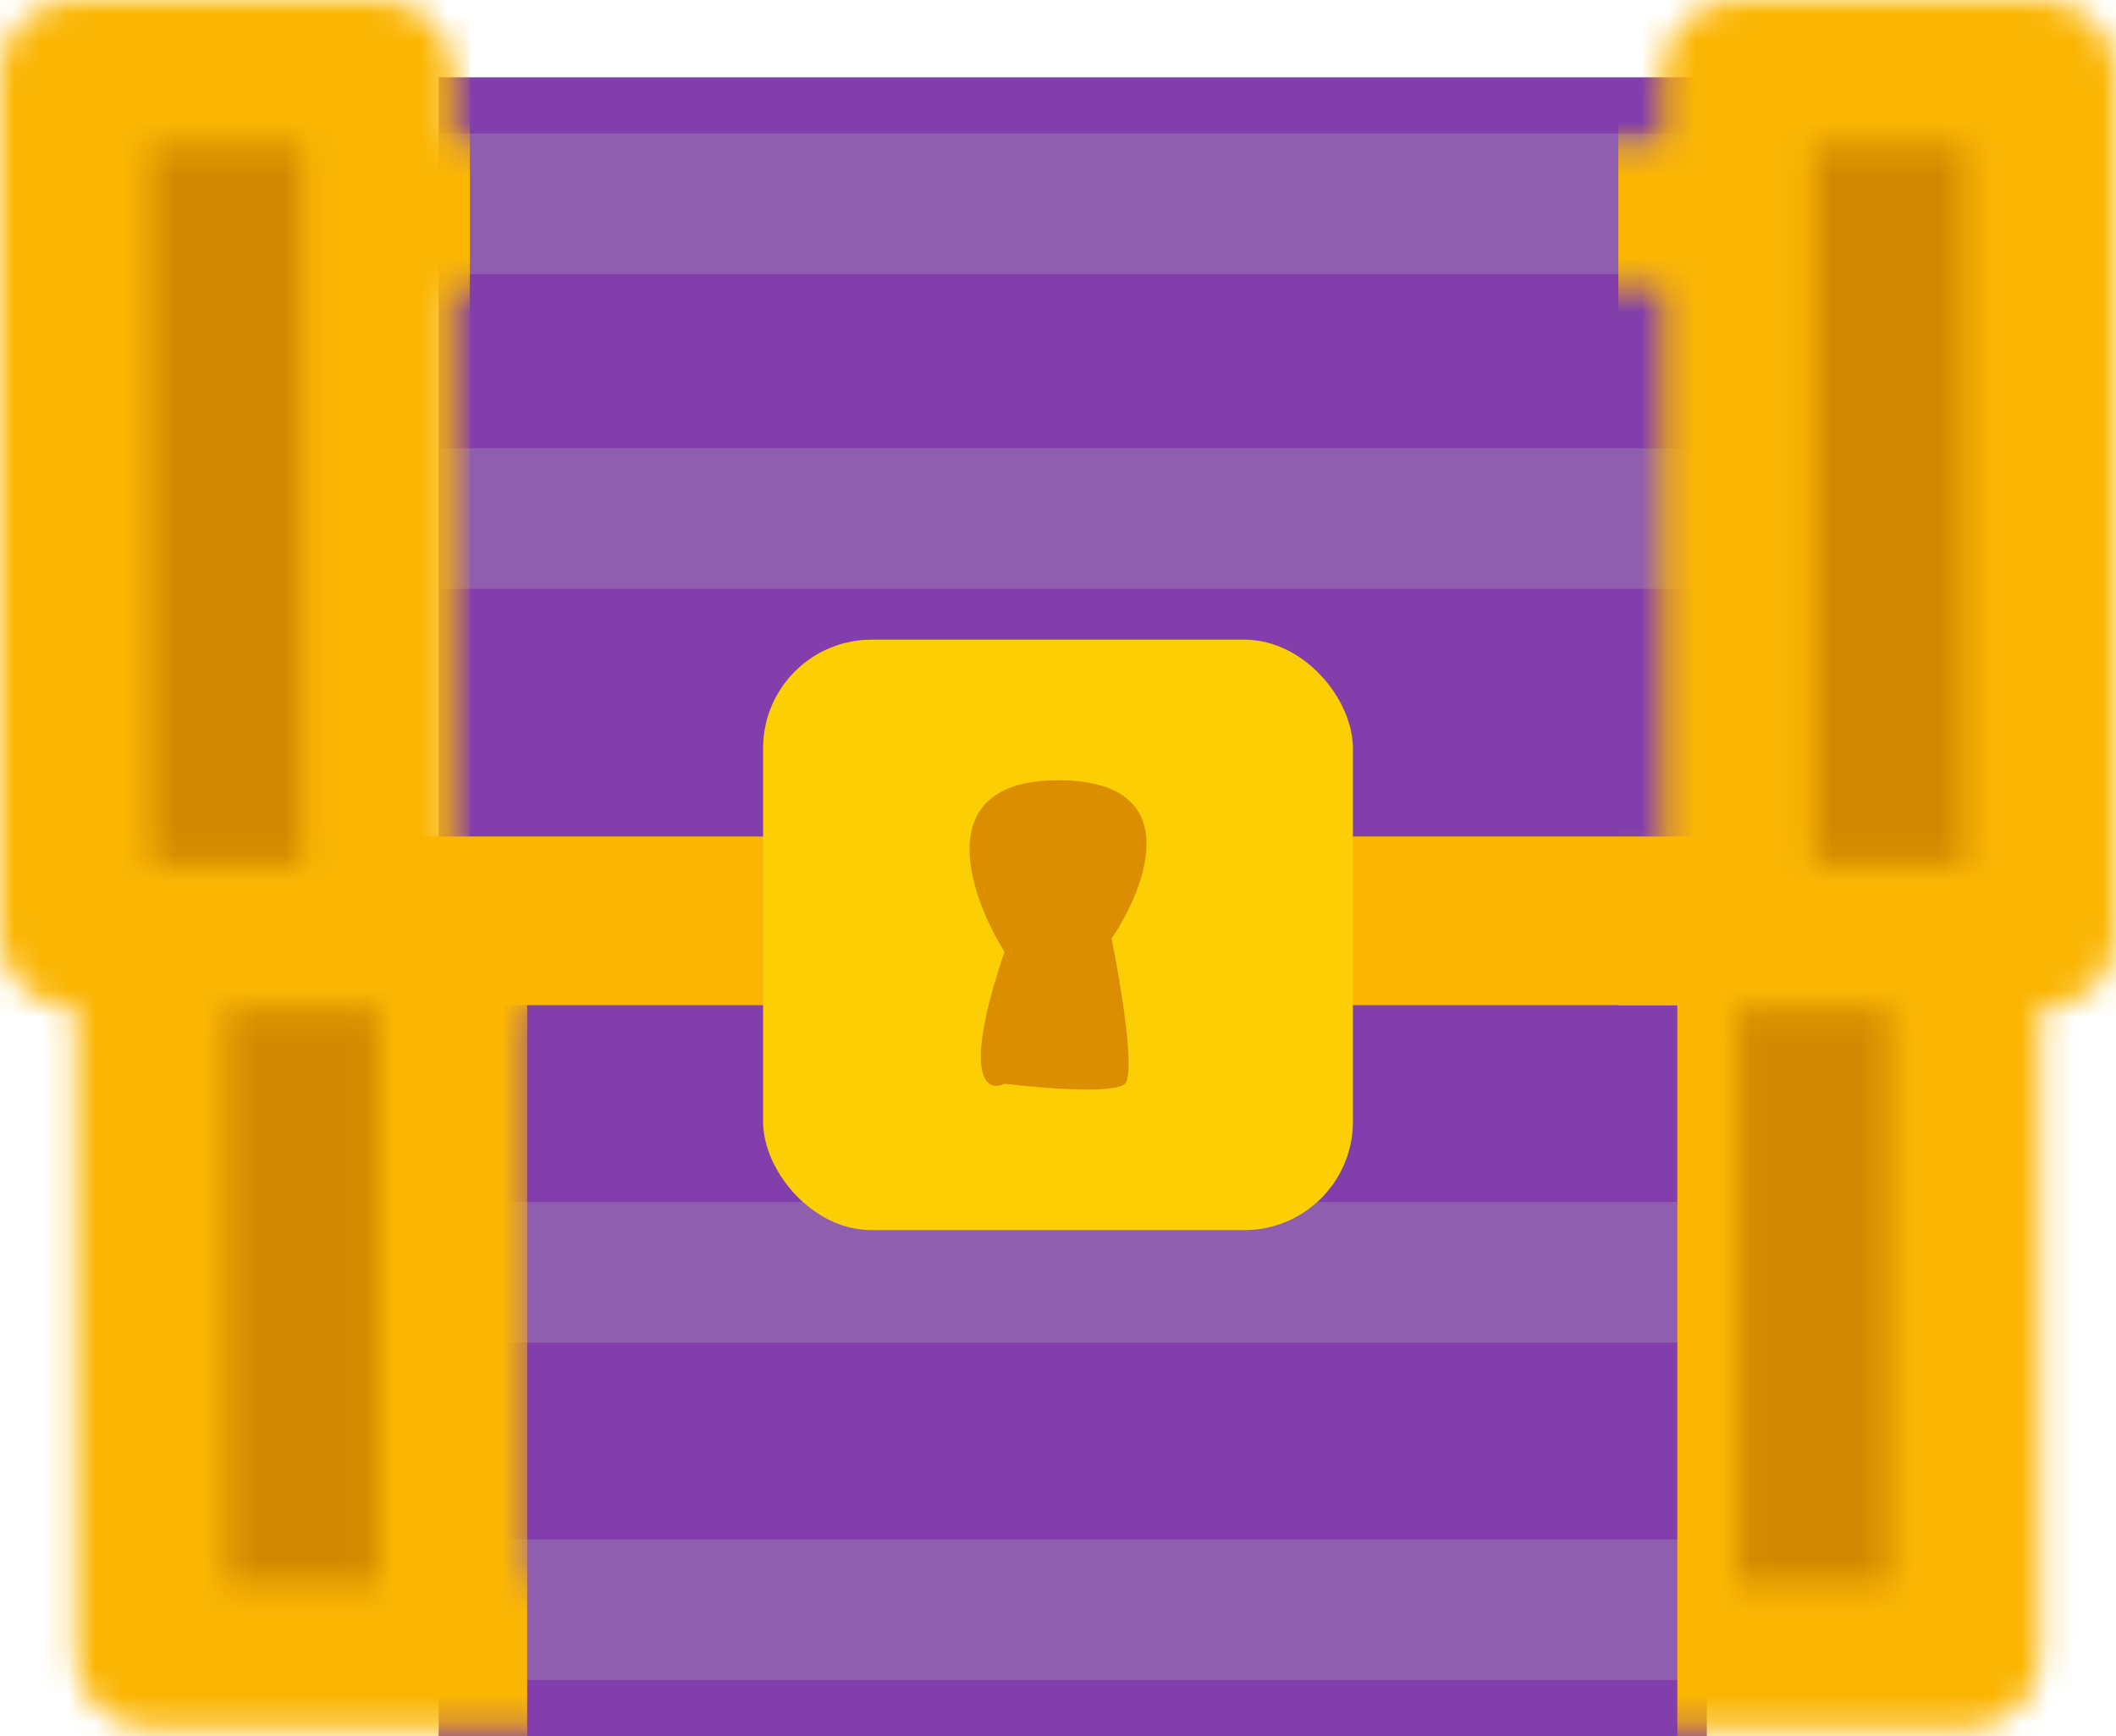 <svg width="78" height="64" viewBox="0 0 78 64" fill="none" xmlns="http://www.w3.org/2000/svg">
<rect x="16.17" y="2.85" width="46.746" height="61.15" fill="#823FAB"/>
<rect x="16.17" y="4.923" width="46.746" height="5.182" fill="#905EAF"/>
<rect x="16.17" y="56.745" width="46.746" height="5.182" fill="#905EAF"/>
<rect x="16.17" y="44.308" width="46.746" height="5.182" fill="#905EAF"/>
<rect x="16.17" y="16.524" width="46.746" height="5.182" fill="#905EAF"/>
<rect x="2.038" y="2.85" width="13.045" height="32.13" fill="#D28800"/>
<rect x="6.387" y="33.943" width="8.697" height="26.947" fill="#D28800"/>
<rect x="62.915" y="2.85" width="13.045" height="32.13" fill="#D28800"/>
<rect x="62.915" y="33.943" width="8.697" height="26.947" fill="#D28800"/>
<rect x="15.085" y="30.834" width="47.833" height="6.219" fill="#FBB603"/>
<mask id="mask0_3359_1096" style="mask-type:alpha" maskUnits="userSpaceOnUse" x="0" y="0" width="78" height="64">
<path d="M75.214 0H64.071C63.333 0 62.624 0.28 62.102 0.778C61.579 1.276 61.286 1.951 61.286 2.656V5.312H16.714V2.656C16.714 1.952 16.421 1.276 15.898 0.778C15.376 0.28 14.667 0 13.929 0H2.786C2.047 0 1.338 0.28 0.816 0.778C0.293 1.276 0 1.951 0 2.656V34.526C0 35.231 0.293 35.906 0.816 36.404C1.338 36.903 2.047 37.182 2.786 37.182V61.085C2.786 61.789 3.079 62.465 3.602 62.963C4.124 63.461 4.833 63.741 5.571 63.741H72.429C73.167 63.741 73.876 63.461 74.398 62.963C74.921 62.465 75.214 61.789 75.214 61.085V37.182C75.953 37.182 76.662 36.903 77.184 36.404C77.707 35.906 78 35.231 78 34.526V2.656C78 1.952 77.707 1.276 77.184 0.778C76.662 0.28 75.953 0 75.214 0ZM66.857 5.312H72.429V31.87H66.857V5.312ZM61.286 10.623V31.87H50.143V29.215C50.143 27.806 49.556 26.455 48.511 25.459C47.466 24.463 46.049 23.903 44.571 23.903H33.429C31.951 23.903 30.534 24.462 29.489 25.459C28.444 26.455 27.857 27.806 27.857 29.215V31.87H16.714V10.623H61.286ZM44.571 39.838H33.429V29.215H44.571V39.838ZM5.571 5.312H11.143V31.87H5.571V5.312ZM8.357 37.182H13.929V58.429H8.357V37.182ZM19.5 37.182H27.857V39.838C27.857 41.247 28.444 42.598 29.489 43.594C30.534 44.59 31.951 45.15 33.429 45.15H36.214V47.806C36.214 48.755 36.745 49.631 37.607 50.106C38.469 50.58 39.531 50.58 40.393 50.106C41.255 49.631 41.786 48.755 41.786 47.806V45.15H44.571C46.049 45.15 47.466 44.59 48.511 43.594C49.556 42.598 50.143 41.247 50.143 39.838V37.182H58.5V58.429H19.5V37.182ZM69.643 58.429H64.071V37.182H69.643V58.429Z" fill="black"/>
</mask>
<g mask="url(#mask0_3359_1096)">
<path d="M17.32 31.87H19.432V88.874H-14.332V37.053H-16.444V-19.951H17.32V31.87Z" fill="#FBB603"/>
<path d="M94.442 31.87H96.618V88.874H61.83V37.053H59.655V-19.951H94.442V31.87Z" fill="#FBB603"/>
</g>
<rect x="28.129" y="23.579" width="21.742" height="21.765" rx="4" fill="#FBCF04"/>
<path d="M39.001 28.761C34.264 28.761 35.711 32.976 37.027 35.084C35.448 39.752 36.369 40.271 37.027 39.947C38.343 40.109 41.074 40.336 41.469 39.947C41.863 39.558 41.304 36.218 40.975 34.597C42.291 32.652 43.739 28.761 39.001 28.761Z" fill="#DB8E00"/>
</svg>
